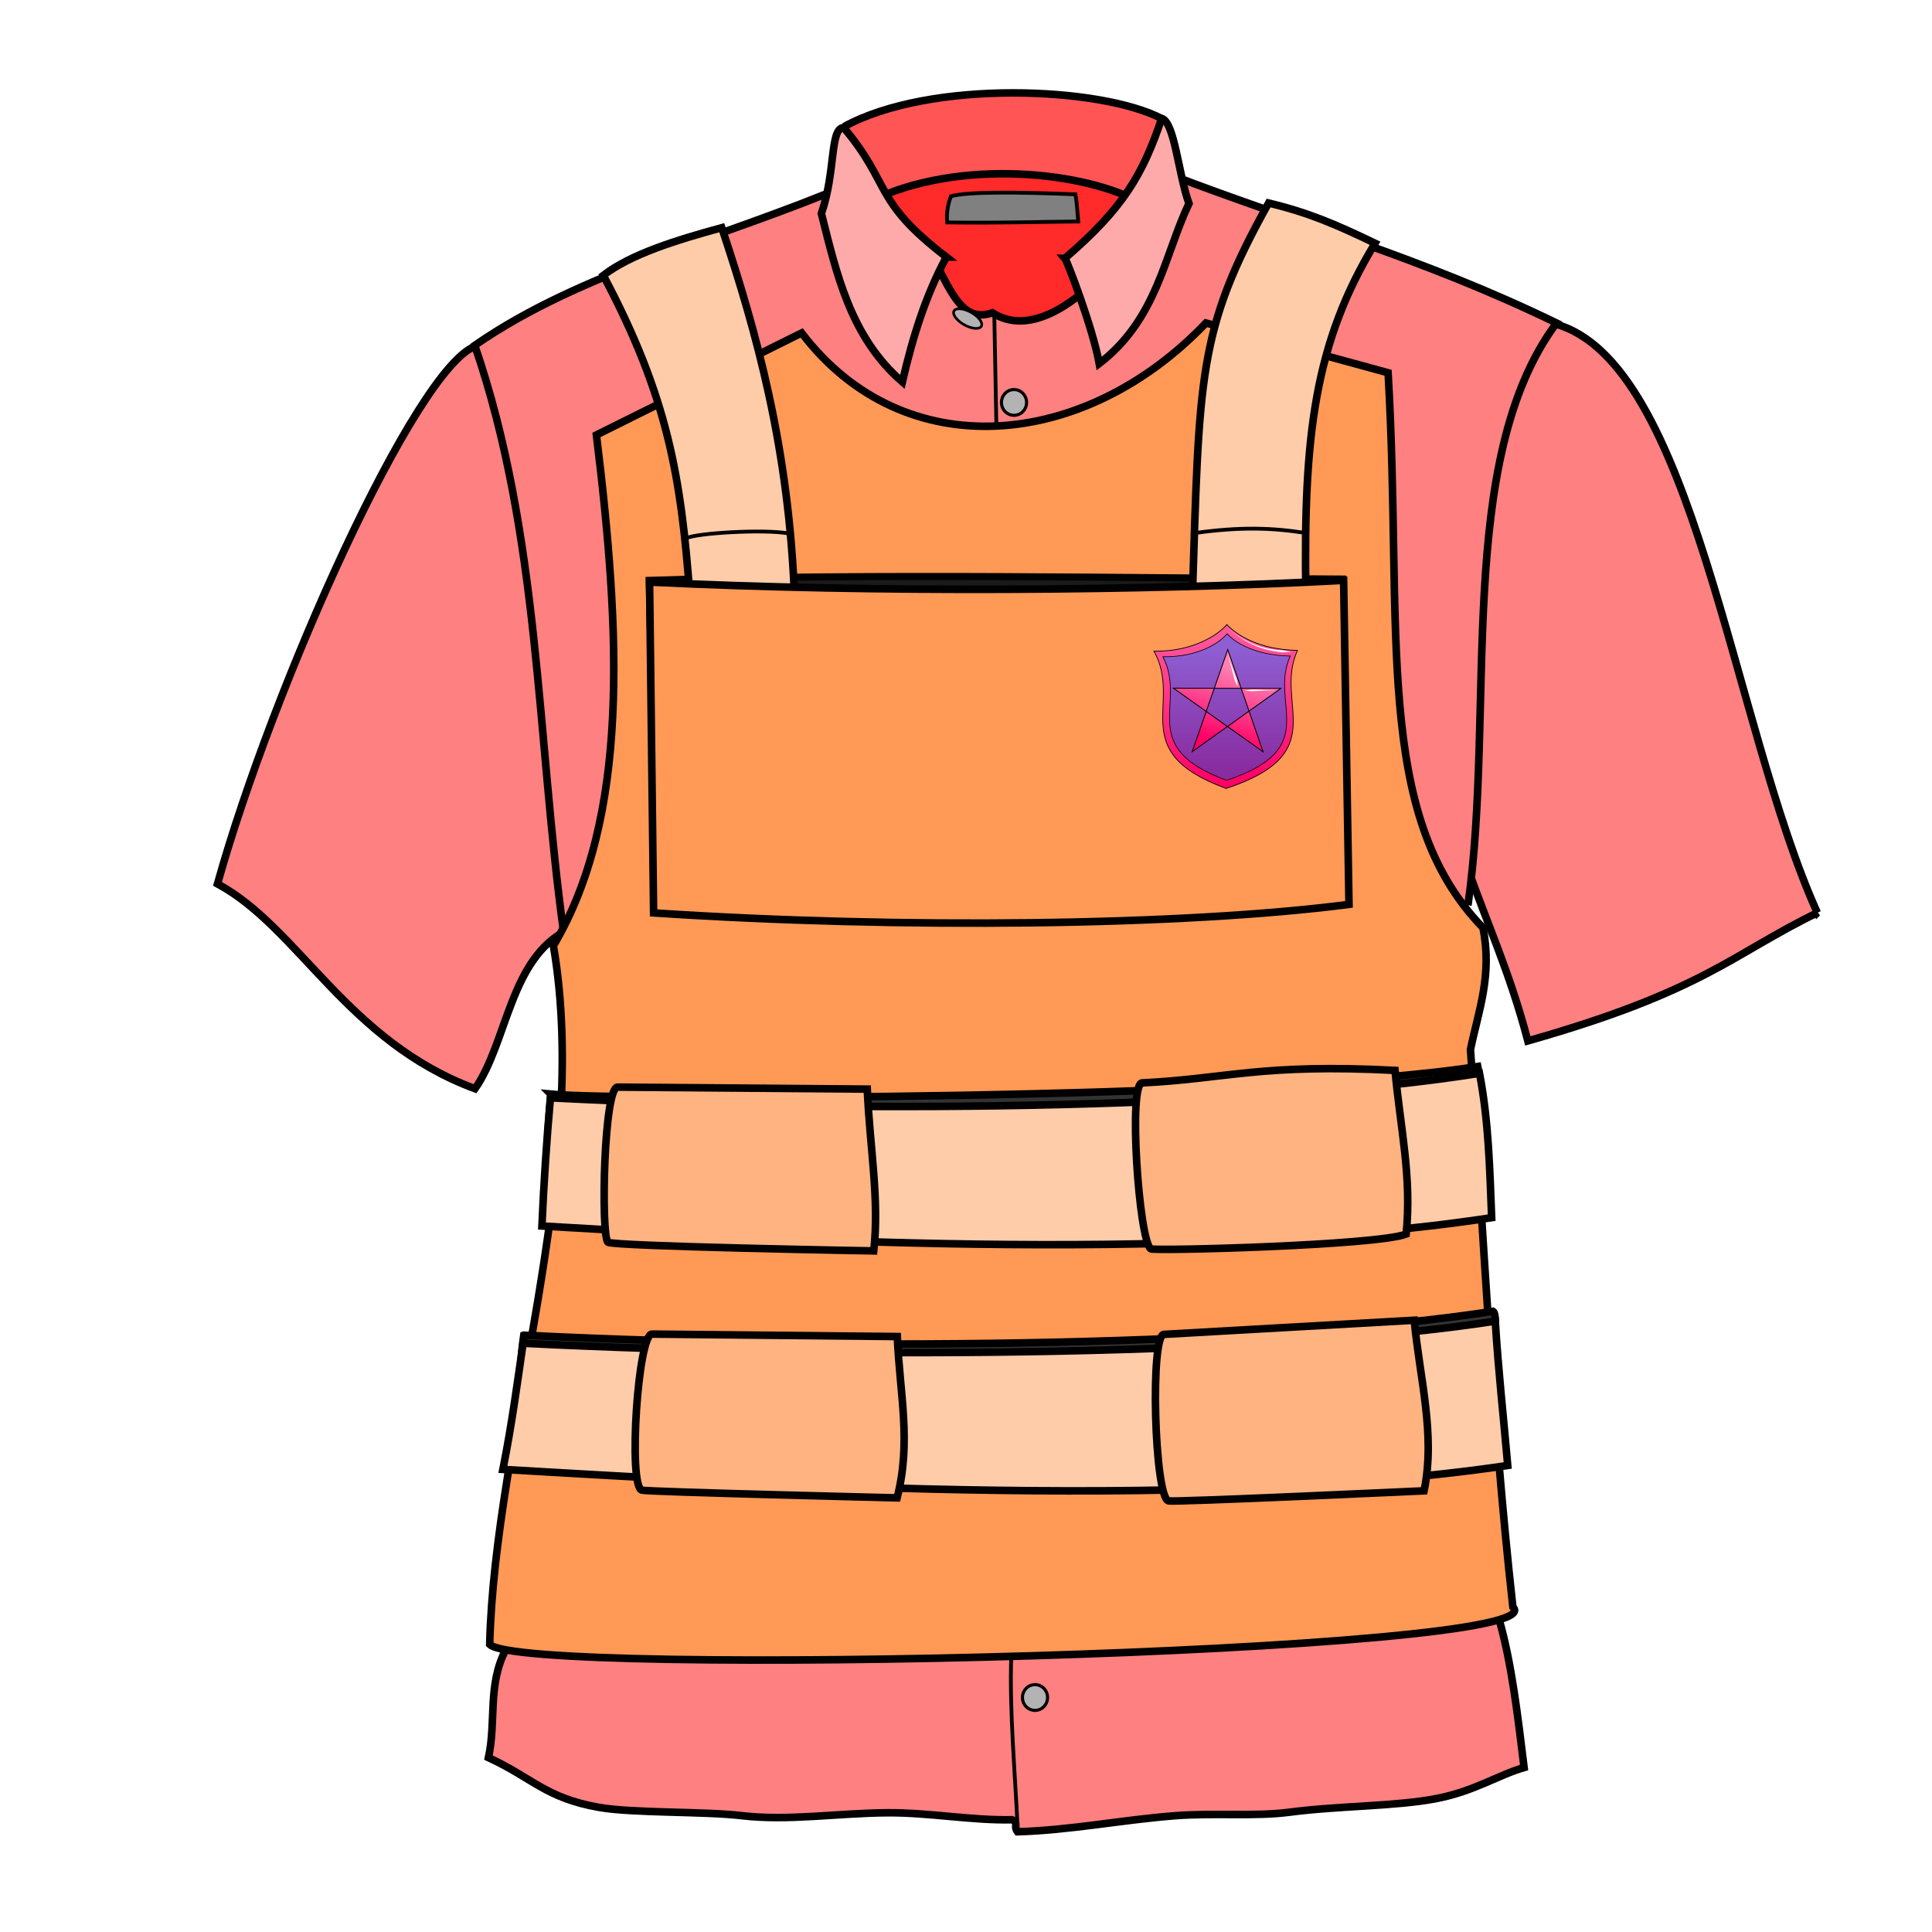 <?xml version="1.0" encoding="UTF-8" standalone="no"?>
<!-- Created with Inkscape (http://www.inkscape.org/) -->

<svg
   xmlns:dc="http://purl.org/dc/elements/1.1/"
   xmlns:cc="http://creativecommons.org/ns#"
   xmlns:rdf="http://www.w3.org/1999/02/22-rdf-syntax-ns#"
   xmlns:svg="http://www.w3.org/2000/svg"
   xmlns="http://www.w3.org/2000/svg"
   xmlns:xlink="http://www.w3.org/1999/xlink"
   xmlns:sodipodi="http://sodipodi.sourceforge.net/DTD/sodipodi-0.dtd"
   xmlns:inkscape="http://www.inkscape.org/namespaces/inkscape"
   viewBox="0 0 256 256"
   id="svg4166"
   version="1.1"
   inkscape:version="0.91 r13725"
   sodipodi:docname="enforcerShirt.svg">
  <style
     id="style3">
    svg { cursor: default; }
  </style>
  <defs
     id="defs4168">
    <inkscape:path-effect
       effect="powerstroke"
       id="path-effect4436"
       is_visible="true"
       offset_points="0,0.5"
       sort_points="true"
       interpolator_type="CubicBezierJohan"
       interpolator_beta="0.2"
       start_linecap_type="zerowidth"
       linejoin_type="round"
       miter_limit="4"
       end_linecap_type="zerowidth"
       cusp_linecap_type="round" />
    <inkscape:path-effect
       effect="powerstroke"
       id="path-effect4432"
       is_visible="true"
       offset_points="0.18,-4.474"
       sort_points="true"
       interpolator_type="Linear"
       interpolator_beta="0.2"
       start_linecap_type="zerowidth"
       linejoin_type="round"
       miter_limit="4"
       end_linecap_type="zerowidth"
       cusp_linecap_type="round" />
    <inkscape:path-effect
       effect="powerstroke"
       id="path-effect4312"
       is_visible="true"
       offset_points="0.103,0.859"
       sort_points="true"
       interpolator_type="Linear"
       interpolator_beta="0.2"
       start_linecap_type="zerowidth"
       linejoin_type="round"
       miter_limit="4"
       end_linecap_type="zerowidth"
       cusp_linecap_type="round" />
    <inkscape:path-effect
       effect="powerstroke"
       id="path-effect4290"
       is_visible="true"
       offset_points="0.219,1.005"
       sort_points="true"
       interpolator_type="Linear"
       interpolator_beta="0.2"
       start_linecap_type="zerowidth"
       linejoin_type="round"
       miter_limit="4"
       end_linecap_type="zerowidth"
       cusp_linecap_type="round" />
    <inkscape:path-effect
       effect="powerstroke"
       id="path-effect4202"
       is_visible="true"
       offset_points="0,0.5"
       sort_points="true"
       interpolator_type="Linear"
       interpolator_beta="0.2"
       start_linecap_type="zerowidth"
       linejoin_type="round"
       miter_limit="4"
       end_linecap_type="zerowidth"
       cusp_linecap_type="round" />
    <inkscape:path-effect
       effect="powerstroke"
       id="path-effect4290-7"
       is_visible="true"
       offset_points="0.219,1.005"
       sort_points="true"
       interpolator_type="Linear"
       interpolator_beta="0.2"
       start_linecap_type="zerowidth"
       linejoin_type="round"
       miter_limit="4"
       end_linecap_type="zerowidth"
       cusp_linecap_type="round" />
    <inkscape:path-effect
       effect="powerstroke"
       id="path-effect4312-8"
       is_visible="true"
       offset_points="0.174,0.646"
       sort_points="true"
       interpolator_type="Linear"
       interpolator_beta="0.2"
       start_linecap_type="zerowidth"
       linejoin_type="round"
       miter_limit="4"
       end_linecap_type="zerowidth"
       cusp_linecap_type="round" />
    <inkscape:path-effect
       effect="powerstroke"
       id="path-effect4290-1"
       is_visible="true"
       offset_points="0.219,1.005"
       sort_points="true"
       interpolator_type="Linear"
       interpolator_beta="0.2"
       start_linecap_type="zerowidth"
       linejoin_type="round"
       miter_limit="4"
       end_linecap_type="zerowidth"
       cusp_linecap_type="round" />
    <inkscape:path-effect
       effect="powerstroke"
       id="path-effect4389"
       is_visible="true"
       offset_points="0.857,1.188"
       sort_points="true"
       interpolator_type="Linear"
       interpolator_beta="0.2"
       start_linecap_type="zerowidth"
       linejoin_type="round"
       miter_limit="4"
       end_linecap_type="zerowidth"
       cusp_linecap_type="round" />
    <inkscape:path-effect
       effect="powerstroke"
       id="path-effect4385"
       is_visible="true"
       offset_points="0.834,0.884"
       sort_points="true"
       interpolator_type="Linear"
       interpolator_beta="0.2"
       start_linecap_type="zerowidth"
       linejoin_type="round"
       miter_limit="4"
       end_linecap_type="zerowidth"
       cusp_linecap_type="round" />
    <inkscape:path-effect
       effect="powerstroke"
       id="path-effect4381"
       is_visible="true"
       offset_points="0.872,-1.208"
       sort_points="true"
       interpolator_type="Linear"
       interpolator_beta="0.2"
       start_linecap_type="zerowidth"
       linejoin_type="round"
       miter_limit="4"
       end_linecap_type="zerowidth"
       cusp_linecap_type="round" />
    <linearGradient
       gradientTransform="matrix(0.856,0,0,0.856,25.073,130.842)"
       inkscape:collect="always"
       xlink:href="#enforcerSet1"
       id="linearGradient3"
       x1="123.996"
       y1="1032.412"
       x2="119.956"
       y2="838.967"
       gradientUnits="userSpaceOnUse" />
    <linearGradient
       inkscape:collect="always"
       id="enforcerSet1">
      <stop
         style="stop-color:#ff0066;stop-opacity:1;"
         offset="0"
         id="stop4364" />
      <stop
         style="stop-color:#ff5599;stop-opacity:1"
         offset="1"
         id="stop4366" />
    </linearGradient>
    <linearGradient
       gradientTransform="matrix(0.856,0,0,0.856,25.073,130.842)"
       inkscape:collect="always"
       xlink:href="#enforcerSet2"
       id="linearGradient1"
       x1="126.774"
       y1="1011.703"
       x2="127.212"
       y2="849.101"
       gradientUnits="userSpaceOnUse" />
    <linearGradient
       inkscape:collect="always"
       id="enforcerSet2">
      <stop
         style="stop-color:#892ca0;stop-opacity:1;"
         offset="0"
         id="stop4356" />
      <stop
         style="stop-color:#8d5fd3;stop-opacity:1"
         offset="1"
         id="stop4358" />
    </linearGradient>
    <inkscape:path-effect
       effect="powerstroke"
       id="path-effect4381-79"
       is_visible="true"
       offset_points="0.86,-1.142"
       sort_points="true"
       interpolator_type="Linear"
       interpolator_beta="0.2"
       start_linecap_type="zerowidth"
       linejoin_type="round"
       miter_limit="4"
       end_linecap_type="zerowidth"
       cusp_linecap_type="round" />
    <linearGradient
       gradientTransform="matrix(0.916,0,0,0.916,19.623,79.822)"
       inkscape:collect="always"
       xlink:href="#enforcerSet3"
       id="linearGradient5"
       x1="100.714"
       y1="962.362"
       x2="125.306"
       y2="873.143"
       gradientUnits="userSpaceOnUse" />
    <linearGradient
       inkscape:collect="always"
       id="enforcerSet3">
      <stop
         style="stop-color:#ff0066;stop-opacity:1;"
         offset="0"
         id="stop4372" />
      <stop
         style="stop-color:#ff80b2;stop-opacity:1"
         offset="1"
         id="stop4374" />
    </linearGradient>
    <inkscape:path-effect
       effect="powerstroke"
       id="path-effect4385-5"
       is_visible="true"
       offset_points="0.76,0.911"
       sort_points="true"
       interpolator_type="Linear"
       interpolator_beta="0.2"
       start_linecap_type="zerowidth"
       linejoin_type="round"
       miter_limit="4"
       end_linecap_type="zerowidth"
       cusp_linecap_type="round" />
    <inkscape:path-effect
       effect="powerstroke"
       id="path-effect4389-7"
       is_visible="true"
       offset_points="0.833,1.236"
       sort_points="true"
       interpolator_type="Linear"
       interpolator_beta="0.2"
       start_linecap_type="zerowidth"
       linejoin_type="round"
       miter_limit="4"
       end_linecap_type="zerowidth"
       cusp_linecap_type="round" />
  </defs>
  <sodipodi:namedview
     id="base"
     pagecolor="#ffffff"
     bordercolor="#666666"
     borderopacity="1.0"
     inkscape:pageopacity="0.0"
     inkscape:pageshadow="2"
     inkscape:zoom="1.4"
     inkscape:cx="173.10456"
     inkscape:cy="188.91597"
     inkscape:document-units="px"
     inkscape:current-layer="layer1"
     showgrid="false"
     units="px"
     inkscape:window-width="2560"
     inkscape:window-height="1388"
     inkscape:window-x="-8"
     inkscape:window-y="-8"
     inkscape:window-maximized="1" />
  <g
     inkscape:label="Layer 1"
     inkscape:groupmode="layer"
     id="layer1"
     transform="translate(0,-796.362)"
     style="display:inline">
    <path
       style="fill:#ff8080;fill-rule:evenodd;stroke:#000000;stroke-width:1px;stroke-linecap:butt;stroke-linejoin:miter;stroke-opacity:1"
       d="m 67.038,1014.91 c -2.469,4.667 -1.262,9.556 -2.315,14.344 5.898,2.728 7.541,5.329 14.611,6.589 4.447,0.793 13.955,0.516 18.891,1.098 6.264,0.738 12.665,-0.338 19.454,-0.379 5.415,-0.032 11.205,1.05 16.421,0.925 0.942,0.43 0.141,0.814 0.724,1.597 7.062,-0.214 13.909,-1.591 20.905,-2.13 5.132,-0.395 10.577,0.128 15.07,-0.457 6.787,-0.885 14.165,-0.767 19.588,-1.826 5.003,-0.977 8.172,-3.126 11.565,-4.099 -0.84,-6.801 -1.613,-13.669 -3.307,-19.619"
       id="path4535"
       inkscape:connector-curvature="0"
       sodipodi:nodetypes="ccsssccssscc" />
    <path
       style="fill:#ff5555;fill-rule:evenodd;stroke:#000000;stroke-width:1px;stroke-linecap:butt;stroke-linejoin:miter;stroke-opacity:1"
       d="m 111.854,813.135 c 11.411,-6.264 33.986,-5.285 42.062,-1.069 2.312,6.399 -1.147,5.864 -0.524,11.421 l -41.035,2.098 c 0.355,-6.479 -2.651,-7.462 -0.503,-12.451 z"
       id="path4547"
       inkscape:connector-curvature="0"
       sodipodi:nodetypes="ccccc" />
    <path
       style="display:inline;fill:#ff2a2a;fill-rule:evenodd;stroke:#000000;stroke-width:1px;stroke-linecap:butt;stroke-linejoin:miter;stroke-opacity:1"
       d="m 114.182,823.611 c 11.411,-6.264 28.516,-4.8 36.593,-0.583 l 1.871,16.671 -40.568,0.466 z"
       id="path4547-0"
       inkscape:connector-curvature="0"
       sodipodi:nodetypes="ccccc" />
    <path
       style="fill:#ff8080;fill-rule:evenodd;stroke:#000000;stroke-width:1px;stroke-linecap:butt;stroke-linejoin:miter;stroke-opacity:1"
       d="m 240.806,917.308 c -11.362,5.528 -14.974,10.338 -38.358,16.981 -2.415,-9.172 -5.398,-15.513 -8.101,-23.246 3.897,-23.922 -16.457,-51.381 11.69,-71.766 18.381,5.004 23.413,52.837 34.769,78.031 z"
       id="path4533"
       inkscape:connector-curvature="0"
       sodipodi:nodetypes="ccccc" />
    <path
       style="fill:#ff8080;fill-rule:evenodd;stroke:#000000;stroke-width:1px;stroke-linecap:butt;stroke-linejoin:miter;stroke-opacity:1"
       d="m 62.965,842.245 c -7.889,2.947 -26.724,44.758 -34.146,71.231 10.784,5.811 17.149,20.859 34.126,27.147 4.297,-6.157 4.628,-17.375 12.329,-21.073 L 89.873,906.014 Z"
       id="path4531"
       inkscape:connector-curvature="0"
       sodipodi:nodetypes="cccccc" />
    <path
       style="fill:#ff8080;fill-rule:evenodd;stroke:#000000;stroke-width:1px;stroke-linecap:butt;stroke-linejoin:miter;stroke-opacity:1"
       d="m 74.683,919.886 c -3.574,-25.978 -3.138,-52.624 -11.778,-77.758 14.235,-9.885 32.921,-14.223 49.435,-21.268 2.369,-0.002 10.839,13.681 11.534,10.141 2.322,4.407 3.812,8.14 7.623,6.809 4.731,3.01 10.337,-0.866 14.445,-4.924 0,0 8.047,-13.454 9.219,-13.345 17.029,6.538 33.119,10.893 51.089,19.619 -13.537,18.187 -8.069,51.248 -11.739,77.158"
       id="path4529"
       inkscape:connector-curvature="0"
       sodipodi:nodetypes="ccccccccc" />
    <path
       style="fill:#ff9955;fill-rule:evenodd;stroke:#000000;stroke-width:1px;stroke-linecap:butt;stroke-linejoin:miter;stroke-opacity:1"
       d="m 64.889,1014.25 c 4.052,4.486 142.255,1.2 135.575,-4.946 -2.898,-26.153 -3.829,-49.362 -5.621,-73.861 1.056,-5.134 2.928,-9.861 1.653,-16.157 -14.631,-15.044 -10.592,-39.449 -12.565,-73.531 l -24.139,-6.595 c -15.993,16.792 -39.992,19.169 -53.569,1.319 l -27.195,13.519 c 3.228,26.338 4.411,50.627 -5.7,67.679 5.057,29.495 -7.798,65.35 -8.439,92.572 z"
       id="path4477"
       inkscape:connector-curvature="0"
       sodipodi:nodetypes="cccccccccc" />
    <path
       sodipodi:nodetypes="ccccc"
       inkscape:connector-curvature="0"
       id="path4244"
       d="m 69.402,973.281 c -0.781,5.35 -0.417,10.418 -1.648,16.669 27.537,1.557 85.872,5.292 128.471,-1.034 -0.554,-6.372 2.908,-18.014 1.598,-18.798 -28.683,4.432 -82.674,5.426 -128.42,3.163 z"
       style="fill:#333333;fill-opacity:1;fill-rule:evenodd;stroke:#000000;stroke-width:1px;stroke-linecap:butt;stroke-linejoin:miter;stroke-opacity:1" />
    <path
       style="fill:#ffccaa;fill-rule:evenodd;stroke:#000000;stroke-width:1px;stroke-linecap:butt;stroke-linejoin:miter;stroke-opacity:1;fill-opacity:1"
       d="m 69.313,974.352 c -0.781,5.35 -1.444,10.463 -2.675,16.714 27.537,1.557 90.548,5.805 133.146,-0.521 -0.554,-6.372 -1.252,-12.6 -1.653,-19.125 -28.683,4.432 -83.072,5.195 -128.818,2.933 z"
       id="path4479"
       inkscape:connector-curvature="0"
       sodipodi:nodetypes="ccccc" />
    <path
       style="display:inline;fill:#333333;fill-opacity:1;fill-rule:evenodd;stroke:#000000;stroke-width:1px;stroke-linecap:butt;stroke-linejoin:miter;stroke-opacity:1"
       d="m 72.979,941.341 c -0.496,5.54 -0.691,11.337 -0.949,17.115 26.837,1.557 83.75,4.42 125.265,-1.907 -0.257,-6.375 -0.257,-12.497 -1.485,-18.872 -27.954,4.432 -113.962,4.542 -122.831,3.664 z"
       id="path4479-7"
       inkscape:connector-curvature="0"
       sodipodi:nodetypes="ccccc" />
    <path
       sodipodi:nodetypes="ccccc"
       inkscape:connector-curvature="0"
       id="path4242"
       d="m 72.934,941.832 c -0.496,5.54 -0.87,11.203 -1.128,16.981 26.837,1.557 84.331,5.223 125.846,-1.103 -0.257,-6.375 -0.383,-12.75 -1.611,-19.125 -27.954,4.432 -78.524,5.509 -123.106,3.246 z"
       style="display:inline;fill:#ffccaa;fill-rule:evenodd;stroke:#000000;stroke-width:1px;stroke-linecap:butt;stroke-linejoin:miter;stroke-opacity:1;fill-opacity:1" />
    <path
       style="fill:#ffb380;fill-rule:evenodd;stroke:#000000;stroke-width:1px;stroke-linecap:butt;stroke-linejoin:miter;stroke-opacity:1"
       d="m 86.431,973.137 c -1.889,-0.307 -3.236,20.136 -1.39,20.677 0.793,0.232 33.831,1.024 33.831,1.024 1.907,-7.449 0.359,-13.648 0.024,-21.377 z"
       id="path4496"
       inkscape:connector-curvature="0"
       sodipodi:nodetypes="csccc" />
    <path
       style="display:inline;fill:#ffb380;fill-rule:evenodd;stroke:#000000;stroke-width:1px;stroke-linecap:butt;stroke-linejoin:miter;stroke-opacity:1"
       d="m 154.263,973.171 c -1.902,-0.214 -1.302,21.616 0.568,22.066 0.804,0.193 33.869,-1.335 33.869,-1.335 1.537,-7.534 -0.589,-14.901 -1.305,-22.603 z"
       id="path4496-6"
       inkscape:connector-curvature="0"
       sodipodi:nodetypes="csccc" />
    <path
       style="display:inline;fill:#ffb380;fill-rule:evenodd;stroke:#000000;stroke-width:1px;stroke-linecap:butt;stroke-linejoin:miter;stroke-opacity:1"
       d="m 151.369,939.85 c -1.906,-0.179 -0.463,20.888 1.115,21.989 0.45,0.314 29.861,-0.442 33.839,-1.951 0.768,-7.561 -0.762,-14.003 -1.474,-21.692 -17.706,-0.922 -22.32,1.103 -33.48,1.654 z"
       id="path4496-4"
       inkscape:connector-curvature="0"
       sodipodi:nodetypes="csccc" />
    <path
       style="display:inline;fill:#ffb380;fill-rule:evenodd;stroke:#000000;stroke-width:1px;stroke-linecap:butt;stroke-linejoin:miter;stroke-opacity:1"
       d="m 81.884,940.411 c -1.889,-0.307 -2.289,19.694 -1.327,20.551 0.617,0.55 35.22,1.151 35.22,1.151 0.77,-6.818 -0.525,-13.711 -0.859,-21.44 z"
       id="path4496-49"
       inkscape:connector-curvature="0"
       sodipodi:nodetypes="csccc" />
    <path
       sodipodi:nodetypes="ccccc"
       inkscape:connector-curvature="0"
       id="path4236"
       d="m 86.02,873.261 c 28.789,-0.985 66.197,-0.272 91.863,-0.172 l -1.008,38.163 c -21.336,2.547 -57.938,2.957 -89.922,1.016 z"
       style="fill:#1a1a1a;fill-rule:evenodd;stroke:#000000;stroke-width:0.937px;stroke-linecap:butt;stroke-linejoin:miter;stroke-opacity:1" />
    <path
       style="fill:#ffccaa;fill-rule:evenodd;stroke:#000000;stroke-width:1px;stroke-linecap:butt;stroke-linejoin:miter;stroke-opacity:1"
       d="m 91.399,875.131 13.878,0.431 c -0.745,-19.824 -5.014,-35.152 -9.641,-49.03 -5.993,1.635 -12.051,3.506 -15.696,6.315 8.614,16.233 10.292,26.843 11.458,42.283 z"
       id="path4525"
       inkscape:connector-curvature="0"
       sodipodi:nodetypes="ccccc" />
    <path
       style="fill:#ffccaa;fill-rule:evenodd;stroke:#000000;stroke-width:1px;stroke-linecap:butt;stroke-linejoin:miter;stroke-opacity:1"
       d="m 157.977,876.111 c 0.935,0 15.054,-0.997 15.054,-0.997 -0.327,-21.067 1.177,-33.355 9.17,-46.522 -5.371,-2.58 -8.887,-4.076 -14.106,-5.329 -9.452,16.971 -9.157,22.818 -10.117,52.848 z"
       id="path4527"
       inkscape:connector-curvature="0"
       sodipodi:nodetypes="ccccc" />
    <path
       style="fill:none;fill-rule:evenodd;stroke:#000000;stroke-width:0.5;stroke-linecap:butt;stroke-linejoin:miter;stroke-miterlimit:4;stroke-dasharray:none;stroke-opacity:1"
       d="m 134.872,1039.199 c -0.355,-7.984 -1.137,-16.114 -0.873,-23.465"
       id="path4537"
       inkscape:connector-curvature="0"
       sodipodi:nodetypes="cc" />
    <path
       style="fill:#ffaaaa;fill-rule:evenodd;stroke:#000000;stroke-width:1px;stroke-linecap:butt;stroke-linejoin:miter;stroke-opacity:1"
       d="m 125.401,830.422 c -2.76,5.108 -4.497,10.728 -5.834,16.547 -6.912,-5.974 -8.739,-14.465 -10.729,-22.314 1.928,-5.553 1.096,-11.286 2.946,-11.394 6.375,7.549 3.764,9.607 13.618,17.161 z"
       id="path4539"
       inkscape:connector-curvature="0"
       sodipodi:nodetypes="ccccc" />
    <path
       style="fill:#ffaaaa;fill-rule:evenodd;stroke:#000000;stroke-width:1px;stroke-linecap:butt;stroke-linejoin:miter;stroke-opacity:1"
       d="m 141.108,830.587 c 0.273,0.305 3.697,9.231 4.548,13.948 7.704,-5.93 8.634,-14.389 11.89,-21.209 -1.403,-3.874 -1.893,-10.737 -3.609,-11.275 -2.539,7.492 -5.103,11.895 -12.829,18.536 z"
       id="path4541"
       inkscape:connector-curvature="0"
       sodipodi:nodetypes="ccccc" />
    <path
       style="fill:none;fill-rule:evenodd;stroke:#000000;stroke-width:0.5;stroke-linecap:butt;stroke-linejoin:miter;stroke-opacity:1;stroke-miterlimit:4;stroke-dasharray:none"
       d="m 131.747,838.063 0.28,14.802"
       id="path4545"
       inkscape:connector-curvature="0"
       sodipodi:nodetypes="cc" />
    <ellipse
       style="color:#000000;clip-rule:nonzero;display:inline;overflow:visible;visibility:visible;opacity:1;isolation:auto;mix-blend-mode:normal;color-interpolation:sRGB;color-interpolation-filters:linearRGB;solid-color:#000000;solid-opacity:1;fill:#b3b3b3;fill-opacity:1;fill-rule:evenodd;stroke:#000000;stroke-width:0.412;stroke-linecap:butt;stroke-linejoin:miter;stroke-miterlimit:4;stroke-dasharray:none;stroke-dashoffset:0;stroke-opacity:1;color-rendering:auto;image-rendering:auto;shape-rendering:auto;text-rendering:auto;enable-background:accumulate"
       id="path4564"
       cx="134.362"
       cy="849.687"
       rx="1.664"
       ry="1.706" />
    <path
       style="fill:#ff9955;fill-rule:evenodd;stroke:#000000;stroke-width:1px;stroke-linecap:butt;stroke-linejoin:miter;stroke-opacity:1"
       d="m 86.071,873.489 c 29.713,1.453 65.791,1.175 91.964,-0.226 l 0.714,42.934 c -21.863,2.833 -59.369,3.289 -92.143,1.13 z"
       id="path4606"
       inkscape:connector-curvature="0"
       sodipodi:nodetypes="ccccc" />
    <ellipse
       style="color:#000000;clip-rule:nonzero;display:inline;overflow:visible;visibility:visible;opacity:1;isolation:auto;mix-blend-mode:normal;color-interpolation:sRGB;color-interpolation-filters:linearRGB;solid-color:#000000;solid-opacity:1;fill:#b3b3b3;fill-opacity:1;fill-rule:evenodd;stroke:#000000;stroke-width:0.342;stroke-linecap:butt;stroke-linejoin:miter;stroke-miterlimit:4;stroke-dasharray:none;stroke-dashoffset:0;stroke-opacity:1;color-rendering:auto;image-rendering:auto;shape-rendering:auto;text-rendering:auto;enable-background:accumulate"
       id="path4564-5"
       cx="520.692"
       cy="670.103"
       rx="2.079"
       ry="0.938"
       transform="matrix(0.873,0.487,-0.487,0.873,0,0)" />
    <path
       style="fill:none;fill-rule:evenodd;stroke:#000000;stroke-width:0.5;stroke-linecap:butt;stroke-linejoin:miter;stroke-miterlimit:4;stroke-dasharray:none;stroke-opacity:1"
       d="m 90.938,867.675 c 1.399,-0.695 10.384,-1.223 13.571,-0.625"
       id="path4238"
       inkscape:connector-curvature="0"
       sodipodi:nodetypes="cc" />
    <path
       style="fill:none;fill-rule:evenodd;stroke:#000000;stroke-width:0.5;stroke-linecap:butt;stroke-linejoin:miter;stroke-miterlimit:4;stroke-dasharray:none;stroke-opacity:1"
       d="m 158.214,867.005 c 6.183,-0.869 10.432,-0.714 14.911,0"
       id="path4240"
       inkscape:connector-curvature="0"
       sodipodi:nodetypes="cc" />
    <ellipse
       style="color:#000000;clip-rule:nonzero;display:inline;overflow:visible;visibility:visible;opacity:1;isolation:auto;mix-blend-mode:normal;color-interpolation:sRGB;color-interpolation-filters:linearRGB;solid-color:#000000;solid-opacity:1;fill:#b3b3b3;fill-opacity:1;fill-rule:evenodd;stroke:#000000;stroke-width:0.412;stroke-linecap:butt;stroke-linejoin:miter;stroke-miterlimit:4;stroke-dasharray:none;stroke-dashoffset:0;stroke-opacity:1;color-rendering:auto;image-rendering:auto;shape-rendering:auto;text-rendering:auto;enable-background:accumulate"
       id="path4564-7"
       cx="137.143"
       cy="1021.291"
       rx="1.664"
       ry="1.706" />
    <path
       style="fill:#808080;fill-rule:evenodd;stroke:#000000;stroke-width:0.5;stroke-linecap:butt;stroke-linejoin:miter;stroke-miterlimit:4;stroke-dasharray:none;stroke-opacity:1"
       d="m 126.017,822.363 c 0,0 -0.717,1.579 -0.505,3.472 7.154,0.093 11.897,-0.081 17.362,-0.126 -0.168,-2.014 -0.21,-2.69 -0.379,-3.599 -7.538,-0.299 -14.26,-0.375 -16.478,0.253 z"
       id="path4261"
       inkscape:connector-curvature="0"
       sodipodi:nodetypes="ccccc" />
    <g
       transform="matrix(0.116,0,0,0.116,147.063,782.702)"
       style="display:inline"
       id="g4380">
      <path
         sodipodi:nodetypes="ccccc"
         inkscape:connector-curvature="0"
         id="path4304"
         d="M 132.804,1018.413 C 17.045,975.852 83.726,921.795 50.444,861.6 c 46.102,0.676 74.32,-19.851 83.211,-30.408 9.973,10.986 36.207,28.778 80.632,29.491 -27.718,60.796 41.692,116.967 -81.483,157.73 z"
         style="display:inline;fill:url(#linearGradient3);fill-opacity:1;fill-rule:evenodd;stroke:#000000;stroke-width:0.856px;stroke-linecap:butt;stroke-linejoin:miter;stroke-opacity:1" />
      <path
         style="display:inline;fill:url(#linearGradient1);fill-opacity:1;fill-rule:evenodd;stroke:#000000;stroke-width:0.77px;stroke-linecap:butt;stroke-linejoin:miter;stroke-opacity:1"
         d="M 133.237,1009.08 C 29.053,970.775 88.765,922.302 60.597,867.949 c 41.492,0.609 65.327,-16.679 73.33,-26.181 8.976,9.887 32.182,24.713 72.165,25.355 -24.946,54.717 38.002,105.27 -72.855,141.957 z"
         id="path4306"
         inkscape:connector-curvature="0"
         sodipodi:nodetypes="ccccc" />
      <path
         sodipodi:nodetypes="cc"
         inkscape:connector-curvature="0"
         inkscape:original-d="m 135.4207,835.46507 c 26.50829,22.37278 46.89489,25.96377 72.44611,26.91011"
         inkscape:path-effect="#path-effect4381-79"
         id="path4378"
         d="m 135.421,835.465 c 23.049,18.955 41.366,23.854 62.107,25.177 3.347,0.657 6.782,1.22 10.339,1.733 -3.578,0.248 -7.079,0.445 -10.526,0.543 -21.126,-2.12 -39.352,-7.907 -61.92,-27.453 z"
         style="display:inline;fill:#ffffff;fill-rule:evenodd;stroke:none;stroke-width:1px;stroke-linecap:butt;stroke-linejoin:miter;stroke-opacity:1" />
      <g
         id="g4375">
        <path
           style="display:inline;fill:url(#linearGradient5);fill-opacity:1;fill-rule:evenodd;stroke:#000000;stroke-width:1;stroke-linecap:butt;stroke-linejoin:miter;stroke-miterlimit:4;stroke-dasharray:none;stroke-opacity:1"
           d="M 134.662,859.769 94.063,976.351 195.333,904.104 72.611,903.864 175.041,976.549 Z"
           id="path4352"
           inkscape:connector-curvature="0"
           sodipodi:nodetypes="cccccc" />
        <path
           style="display:inline;fill:#ffffff;fill-rule:evenodd;stroke:none;stroke-width:1px;stroke-linecap:butt;stroke-linejoin:miter;stroke-opacity:1"
           d="m 189.19,906.032 -27.181,-0.553 -8.585,1.025 8.609,0.798 27.157,-1.269 z"
           id="path4383"
           inkscape:path-effect="#path-effect4385-5"
           inkscape:original-d="m 189.19021,906.03248 -35.76631,0.47173"
           inkscape:connector-curvature="0"
           sodipodi:nodetypes="cc" />
        <path
           style="display:inline;fill:#ffffff;fill-rule:evenodd;stroke:none;stroke-width:1px;stroke-linecap:butt;stroke-linejoin:miter;stroke-opacity:1"
           d="m 134.851,865.741 8.149,30.379 3.047,5.639 -0.687,-6.373 -10.51,-29.646 z"
           id="path4387"
           inkscape:path-effect="#path-effect4389-7"
           inkscape:original-d="m 134.85067,865.74134 11.1965,36.0185"
           inkscape:connector-curvature="0"
           sodipodi:nodetypes="cc" />
      </g>
    </g>
  </g>
</svg>
